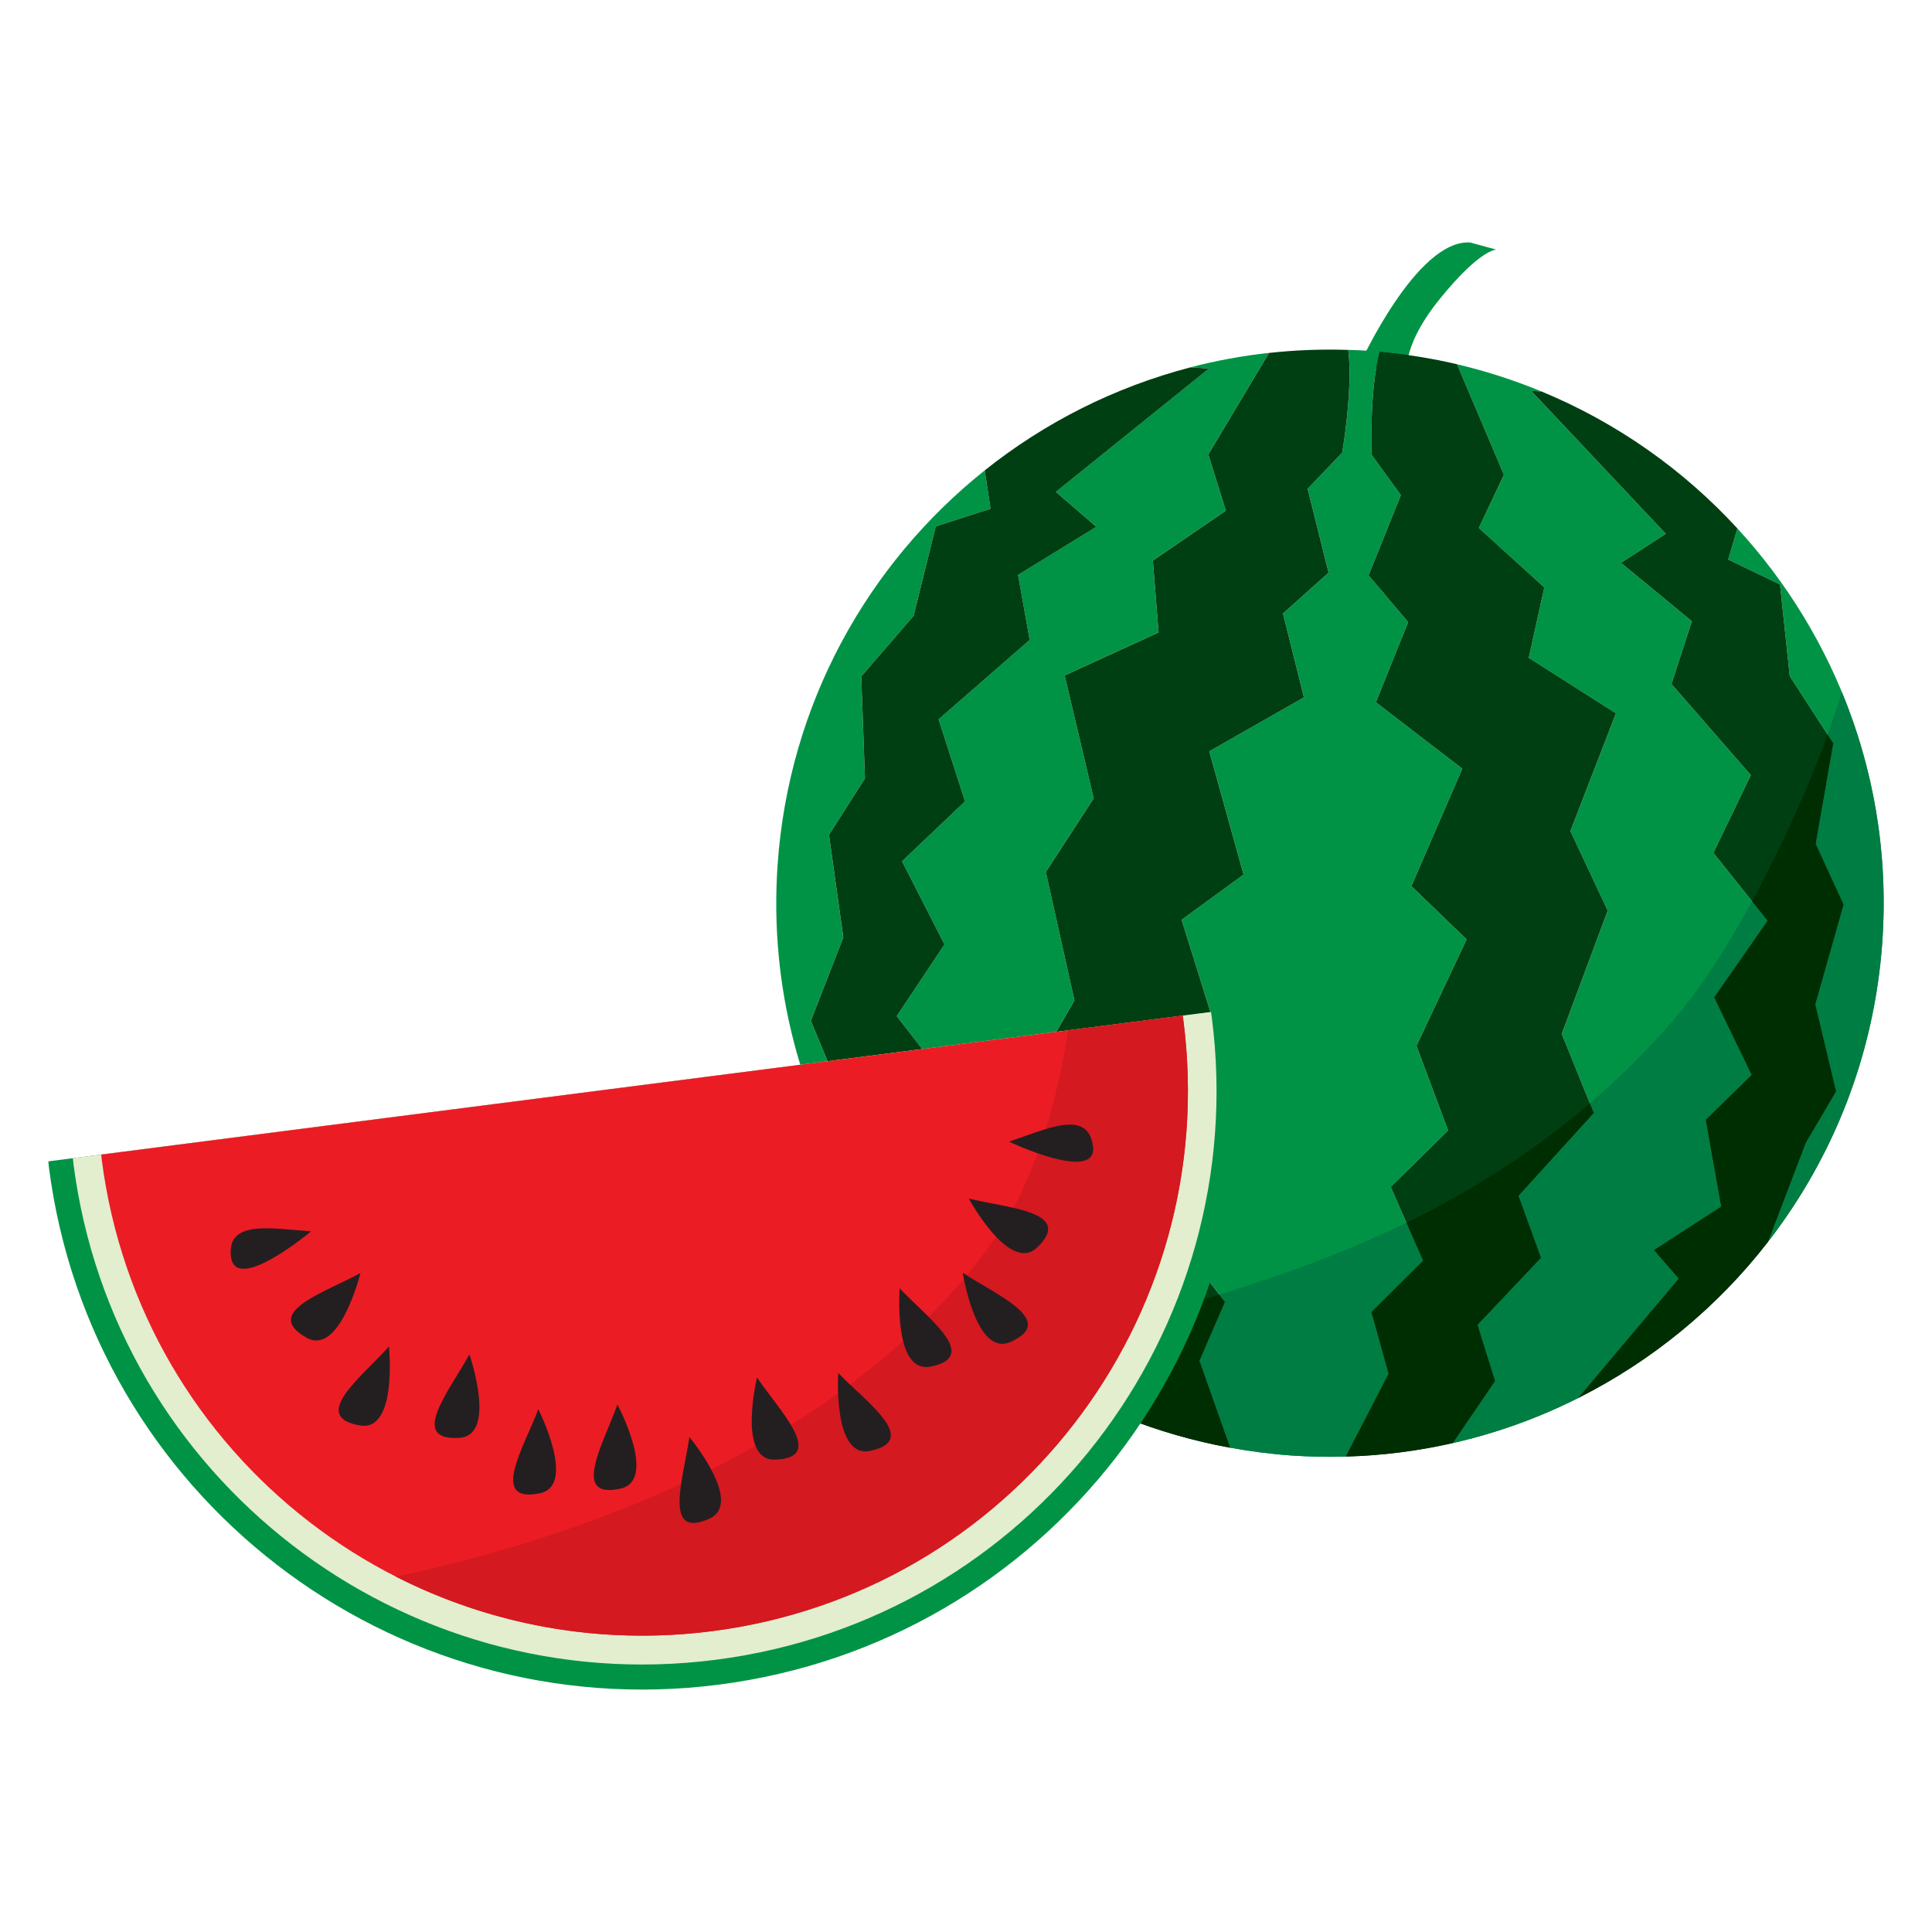 <?xml version="1.0" encoding="utf-8"?>
<!-- Generator: Adobe Illustrator 26.0.3, SVG Export Plug-In . SVG Version: 6.00 Build 0)  -->
<svg version="1.1" id="Layer_1" xmlns="http://www.w3.org/2000/svg" xmlns:xlink="http://www.w3.org/1999/xlink" x="0px" y="0px"
	 viewBox="0 0 1133.86 1133.86" style="enable-background:new 0 0 1133.86 1133.86;" xml:space="preserve">
<style type="text/css">
	.st0{fill:#009345;}
	.st1{fill:#003F12;}
	.st2{fill:#007D42;}
	.st3{fill:#002E03;}
	.st4{fill:#E2EECE;}
	.st5{fill:#EC1C24;}
	.st6{fill:#D41920;}
	.st7{fill:#231F20;}
</style>
<g>
	<g>
		<path class="st0" d="M798.28,213.27c0,0,33.3-73.09,64.55-70.95l15.42,4.2c0,0-9.39-0.64-33.42,29.12
			c-24.03,29.75-18.85,45.81-18.85,45.81L798.28,213.27z"/>
		<path class="st0" d="M475.85,599.1l19.07-48.94l-8.42-60.25l21.12-33.09L505.46,397l30.71-35.58l13.03-52.49l32.12-10.35
			l-3.4-22.53c-68.69,54.81-115.07,137.1-121.57,231.69c-4.94,71.79,13.87,139.72,49.7,196.16l-16.73-72.45L475.85,599.1z"/>
		<path class="st0" d="M1044.66,343.02l5.72,53.79l25.55,39.45l-10.33,58.96l16.39,35.67l-16.6,58.54l12.19,51.09l-17.78,30.19
			l-22.12,58.03c38.05-49.16,62.46-109.71,67.05-176.39c6.37-92.66-26.82-178.85-85.09-242.23l-5.39,18.25L1044.66,343.02z"/>
		<path class="st0" d="M804.85,770.03l30.35-30.17l-19.01-43.23l33.69-33.16L831.3,613.8l29.43-62.49l-32.4-31.27l29.86-68.9
			l-50.71-38.98l18.95-47.08l-23.24-27.4l18.95-47.09l-17.21-23.77c0,0-1.28-38.32,4.79-60.33c-2.3-0.21-4.57-0.49-6.87-0.65
			c-3.87-0.26-7.72-0.37-11.58-0.5c2.96,22.65-3.53,60.3-3.53,60.3l-20.3,21.19l12.31,49.23l-26.77,23.96l12.3,49.23l-55.56,31.66
			l20.13,72.35l-36.36,26.52l20.59,65.94l-25.19,46.65l28.83,37.47l-24.75,40.23l25.93,34.04l-14.94,34.44L722,849.64
			c11.85,2.16,23.93,3.74,36.24,4.59c10.61,0.73,21.12,0.9,31.55,0.61l25.13-48.62L804.85,770.03z"/>
		<path class="st0" d="M656.15,763.03l-31.52-44.1l18.07-34.25l-37.11-54.16l24.97-43.43l-16.8-75.36l28.1-43.22l-17.03-72.14
			l55.13-25.24l-3.37-42.16l42.83-29.32l-10.29-32.97l35.62-59.58c-15.69,1.72-31.07,4.55-46.05,8.45l10.76,0.75l-89.79,72.33
			l23.73,20.49l-45.91,28.23l6.79,38.17l-53.45,46.57l15.52,48.18l-36.97,35.14l24.91,48.82l-28.02,42.05l23.08,29.84l-15.95,49.15
			l35.58,30.72l-16.72,14.56l51.97,82.45c17.49,11.31,36.15,21,55.81,28.85l-18.62-37.59L656.15,763.03z"/>
		<path class="st0" d="M970.66,733.66l39.45-25.55l-9.06-50.87l26.95-26.4l-22-45.49l31.36-44.95l-31.8-39.88l21.98-45.6
			l-46.58-53.46l11.97-36.87l-41.61-34.27l26.29-17.04l-79.02-83.95l6.09,0.42c-15.91-6.56-32.45-11.94-49.58-15.97l27.53,64.87
			l-14.72,31.24l38.43,34.9l-9.12,41.31l51.16,32.56l-26.74,69.11l21.91,46.67l-26.97,72.35l18.79,46.44L891.2,701.8l13.2,36.37
			l-37.25,39.37l10.29,32.98l-24.77,36.4c25.72-5.85,50.36-14.77,73.47-26.4l59.08-70.15L970.66,733.66z"/>
		<path class="st1" d="M867.15,777.54l37.25-39.37l-13.2-36.37l44.17-48.59l-18.79-46.44l26.97-72.35l-21.91-46.67l26.74-69.11
			l-51.16-32.56l9.12-41.31l-38.43-34.9l14.72-31.24l-27.53-64.87c-14.72-3.46-29.9-5.88-45.38-7.27
			c-6.07,22.01-4.79,60.33-4.79,60.33l17.21,23.77l-18.95,47.09l23.24,27.4l-18.95,47.08l50.71,38.98l-29.86,68.9l32.4,31.27
			L831.3,613.8l18.57,49.66l-33.69,33.16l19.01,43.23l-30.35,30.17l10.07,36.19l-25.13,48.62c21.5-0.58,42.53-3.3,62.89-7.93
			l24.77-36.4L867.15,777.54z"/>
		<path class="st1" d="M1037.68,728.74l22.12-58.03l17.78-30.19l-12.19-51.09l16.6-58.54l-16.39-35.67l10.33-58.96l-25.55-39.45
			l-5.72-53.79l-30.4-14.64l5.39-18.25c-31.65-34.44-70.74-62.1-114.97-80.38l-6.09-0.42l79.02,83.95l-26.29,17.04l41.61,34.27
			l-11.97,36.87l46.58,53.46l-21.98,45.6l31.8,39.88L1006,585.34l22,45.49l-26.95,26.4l9.06,50.87l-39.45,25.55l14.56,16.71
			l-59.08,70.15C969.72,798.62,1007.9,767.21,1037.68,728.74z"/>
		<path class="st1" d="M718.89,764.13l-25.93-34.04l24.75-40.23l-28.83-37.47l25.19-46.65l-20.59-65.94l36.36-26.52l-20.13-72.35
			l55.56-31.66l-12.3-49.23l26.77-23.96l-12.31-49.23l20.3-21.19c0,0,6.49-37.65,3.53-60.3c-15.75-0.53-31.26,0.09-46.5,1.77
			l-35.62,59.58l10.29,32.97l-42.83,29.32l3.37,42.16l-55.13,25.24l17.03,72.14l-28.1,43.22l16.8,75.36l-24.97,43.43l37.11,54.16
			l-18.07,34.25l31.52,44.1l-14.71,31.25l18.62,37.59c19.71,7.86,40.44,13.85,61.94,17.77l-18.05-51.07L718.89,764.13z"/>
		<path class="st1" d="M568.99,706.02l-35.58-30.72l15.95-49.15l-23.08-29.84l28.02-42.05l-24.91-48.82l36.97-35.14l-15.52-48.18
			l53.45-46.57l-6.79-38.17l45.91-28.23l-23.73-20.49l89.79-72.33l-10.76-0.75c-44.56,11.6-85.61,32.39-120.79,60.47l3.4,22.53
			l-32.12,10.35l-13.03,52.49L505.46,397l2.17,59.83l-21.12,33.09l8.42,60.25l-19.07,48.94l13.47,32.34l16.73,72.45
			c25.11,39.6,58.62,73.52,98.2,99.13l-51.97-82.45L568.99,706.02z"/>
	</g>
	<path class="st2" d="M1072.56,431.04l3.37,5.21l-10.33,58.96l16.39,35.67l-16.6,58.54l12.19,51.09l-17.78,30.19l-22.12,58.03
		c38.05-49.16,62.46-109.71,67.05-176.39c3.56-51.73-5.25-101.45-23.82-146.3C1078.58,413.79,1075.76,422.2,1072.56,431.04z"/>
	<path class="st2" d="M804.85,770.03l30.35-30.17l-9.81-22.29c-33.55,16.38-64.68,27.53-89.71,35.79
		c-6.16,2.04-12.92,4.2-20.08,6.42l3.3,4.34l-14.94,34.44L722,849.64c11.85,2.16,23.93,3.74,36.24,4.59
		c10.61,0.73,21.12,0.9,31.55,0.61l25.13-48.62L804.85,770.03z"/>
	<path class="st0" d="M807.67,216.04c0.57-3.37,1.24-6.61,2.05-9.53c-2.3-0.21-4.57-0.49-6.87-0.65c-0.31-0.03-0.62-0.02-0.92-0.04
		c-2.32,4.57-3.64,7.46-3.64,7.46L807.67,216.04z"/>
	<path class="st2" d="M648.29,779.69c-17.36,4.97-34.46,9.76-49.89,14.06l5.85,9.28c17.49,11.31,36.15,21,55.81,28.85l-18.62-37.59
		L648.29,779.69z"/>
	<path class="st2" d="M970.66,733.66l39.45-25.55l-9.06-50.87l26.95-26.4l-22-45.49l31.36-44.95l-9.1-11.42
		c-14.83,27.22-31.03,52.39-46.97,70.7c-15.57,17.88-31.76,33.73-48.23,47.84l2.31,5.7L891.2,701.8l13.2,36.37l-37.25,39.37
		l10.29,32.98l-24.77,36.4c25.72-5.85,50.36-14.77,73.47-26.4l59.08-70.15L970.66,733.66z"/>
	<path class="st3" d="M867.15,777.54l37.25-39.37l-13.2-36.37l44.17-48.59l-2.31-5.7c-35.95,30.83-73.11,53.22-107.68,70.06
		l9.81,22.29l-30.35,30.17l10.07,36.19l-25.13,48.62c21.5-0.58,42.53-3.3,62.89-7.93l24.77-36.4L867.15,777.54z"/>
	<path class="st1" d="M807.67,216.04l18.31,5.42c0,0-1.37-4.45,0.73-12.94c-5.62-0.8-11.28-1.5-16.99-2.01
		C808.91,209.43,808.24,212.67,807.67,216.04z"/>
	<path class="st3" d="M1077.58,640.52l-12.19-51.09l16.6-58.54l-16.39-35.67l10.33-58.96l-3.37-5.21
		c-10.95,30.17-26.63,65.49-44.3,97.93l9.1,11.42L1006,585.34l22,45.49l-26.95,26.4l9.06,50.87l-39.45,25.55l14.56,16.71
		l-59.08,70.15c43.58-21.9,81.75-53.31,111.54-91.79l22.12-58.03L1077.58,640.52z"/>
	<path class="st3" d="M718.89,764.13l-3.3-4.34c-20.32,6.32-43.96,13.25-67.29,19.91l-6.86,14.59l18.62,37.59
		c19.71,7.86,40.44,13.85,61.94,17.77l-18.05-51.07L718.89,764.13z"/>
	<path class="st1" d="M592.93,795.26c3.73,2.65,7.47,5.28,11.32,7.77l-5.85-9.28C596.55,794.26,594.72,794.77,592.93,795.26z"/>
	<g>
		<path class="st0" d="M28.35,681.58c0.12,1.13,0.19,2.25,0.34,3.39c24.72,192.47,200.8,328.45,393.26,303.71
			c192.46-24.72,328.43-200.79,303.71-393.25c-0.15-1.13-0.35-2.24-0.52-3.36L28.35,681.58z"/>
		<path class="st4" d="M42.77,679.72c0.14,1.08,0.19,2.18,0.32,3.23C66.8,867.46,235.58,997.8,420.07,974.1
			c184.49-23.7,314.83-192.47,291.12-376.97c-0.14-1.07-0.35-2.14-0.48-3.23L42.77,679.72z"/>
		<path class="st5" d="M59.4,677.59c0.13,1.02,0.19,2.05,0.32,3.07C82.25,855.98,242.62,979.82,417.9,957.3
			c175.31-22.53,299.15-182.88,276.63-358.2c-0.12-1.02-0.33-2.03-0.46-3.05L59.4,677.59z"/>
		<path class="st6" d="M694.07,596.05l-67.29,8.65c-4.45,30.63-16.04,81.87-40.77,118.93c-33.14,49.6-127.19,153.05-353.65,201.67
			c55.32,28.12,119.37,40.5,185.54,32c175.31-22.53,299.15-182.88,276.63-358.2C694.41,598.08,694.21,597.07,694.07,596.05z"/>
		<g>
			<path class="st7" d="M182.59,722.64c-22.92-1.51-49.77-7.21-47.03,14.94C138.28,759.76,182.59,722.64,182.59,722.64z"/>
			<path class="st7" d="M211.53,747.14c-20.11,11.12-58.44,23.01-31.51,38C199.53,795.99,211.53,747.14,211.53,747.14z"/>
			<path class="st7" d="M275.47,794.82c-10.82,20.25-36.52,51.09-5.77,49.01C291.97,842.34,275.47,794.82,275.47,794.82z"/>
			<path class="st7" d="M362.33,824.27c-7.51,21.71-28.04,56.19,2,49.32C386.09,868.61,362.33,824.27,362.33,824.27z"/>
			<path class="st7" d="M228.26,790.2c-15.18,17.25-47.27,41.36-16.87,46.39C233.43,840.25,228.26,790.2,228.26,790.2z"/>
			<path class="st7" d="M315.91,827.03c-7.97,21.55-29.23,55.58,0.94,49.34C338.72,871.87,315.91,827.03,315.91,827.03z"/>
			<path class="st7" d="M404.56,843.33c-3,22.78-16.2,60.68,11.85,47.91C436.75,881.99,404.56,843.33,404.56,843.33z"/>
			<path class="st7" d="M592.16,670.03c21.8-7.25,46.32-19.56,49.29,2.57C644.4,694.72,592.16,670.03,592.16,670.03z"/>
			<path class="st7" d="M568.54,703.37c22.27,5.68,62.36,7.51,40.08,28.81C592.5,747.61,568.54,703.37,568.54,703.37z"/>
			<path class="st7" d="M528.01,756.05c15.6,16.87,48.25,40.2,17.97,45.97C524.07,806.2,528.01,756.05,528.01,756.05z"/>
			<path class="st7" d="M444.28,808.41c12.74,19.11,41.32,47.28,10.53,48.22C432.5,857.32,444.28,808.41,444.28,808.41z"/>
			<path class="st7" d="M565.03,746.94c19.05,12.84,56.19,28.05,28.04,40.62C572.69,796.67,565.03,746.94,565.03,746.94z"/>
			<path class="st7" d="M491.96,805.77c15.81,16.67,48.78,39.56,18.58,45.73C488.67,855.98,491.96,805.77,491.96,805.77z"/>
		</g>
	</g>
</g>
</svg>
